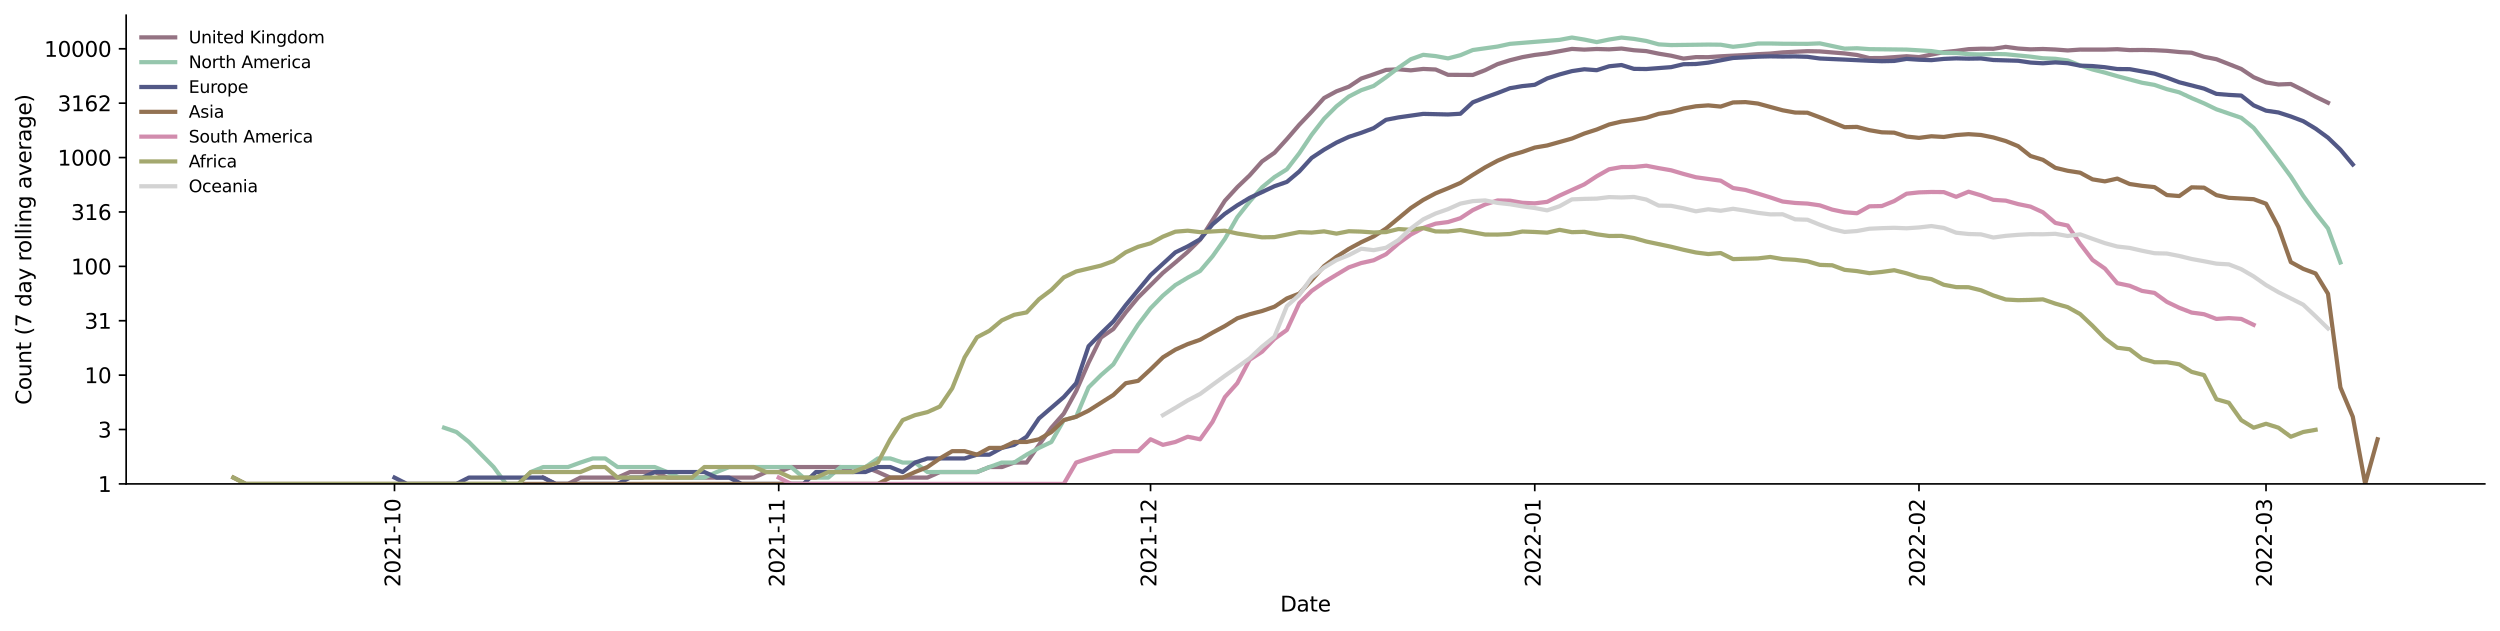 <?xml version="1.0" encoding="utf-8" standalone="no"?>
<!DOCTYPE svg PUBLIC "-//W3C//DTD SVG 1.1//EN"
  "http://www.w3.org/Graphics/SVG/1.1/DTD/svg11.dtd">
<svg xmlns:xlink="http://www.w3.org/1999/xlink" width="1182.891pt" height="298.621pt" viewBox="0 0 1182.891 298.621" xmlns="http://www.w3.org/2000/svg" version="1.1">
 <defs>
  <style type="text/css">*{stroke-linejoin: round; stroke-linecap: butt}</style>
 </defs>
 <g id="figure_1">
  <g id="patch_1">
   <path d="M 0 298.621 
L 1182.891 298.621 
L 1182.891 0 
L 0 0 
z
" style="fill: #ffffff"/>
  </g>
  <g id="axes_1">
   <g id="patch_2">
    <path d="M 59.691 228.96 
L 1175.691 228.96 
L 1175.691 7.2 
L 59.691 7.2 
z
" style="fill: #ffffff"/>
   </g>
   <g id="matplotlib.axis_1">
    <g id="xtick_1">
     <g id="line2d_1">
      <defs>
       <path id="mcf3c1ee397" d="M 0 0 
L 0 3.5 
" style="stroke: #000000; stroke-width: 0.8"/>
      </defs>
      <g>
       <use xlink:href="#mcf3c1ee397" x="186.655" y="228.96" style="stroke: #000000; stroke-width: 0.8"/>
      </g>
     </g>
     <g id="text_1">
      <!-- 2021-10 -->
      <g transform="translate(189.415 277.743)rotate(-90)scale(0.1 -0.1)">
       <defs>
        <path id="DejaVuSans-32" d="M 1228 531 
L 3431 531 
L 3431 0 
L 469 0 
L 469 531 
Q 828 903 1448 1529 
Q 2069 2156 2228 2338 
Q 2531 2678 2651 2914 
Q 2772 3150 2772 3378 
Q 2772 3750 2511 3984 
Q 2250 4219 1831 4219 
Q 1534 4219 1204 4116 
Q 875 4013 500 3803 
L 500 4441 
Q 881 4594 1212 4672 
Q 1544 4750 1819 4750 
Q 2544 4750 2975 4387 
Q 3406 4025 3406 3419 
Q 3406 3131 3298 2873 
Q 3191 2616 2906 2266 
Q 2828 2175 2409 1742 
Q 1991 1309 1228 531 
z
" transform="scale(0.016)"/>
        <path id="DejaVuSans-30" d="M 2034 4250 
Q 1547 4250 1301 3770 
Q 1056 3291 1056 2328 
Q 1056 1369 1301 889 
Q 1547 409 2034 409 
Q 2525 409 2770 889 
Q 3016 1369 3016 2328 
Q 3016 3291 2770 3770 
Q 2525 4250 2034 4250 
z
M 2034 4750 
Q 2819 4750 3233 4129 
Q 3647 3509 3647 2328 
Q 3647 1150 3233 529 
Q 2819 -91 2034 -91 
Q 1250 -91 836 529 
Q 422 1150 422 2328 
Q 422 3509 836 4129 
Q 1250 4750 2034 4750 
z
" transform="scale(0.016)"/>
        <path id="DejaVuSans-31" d="M 794 531 
L 1825 531 
L 1825 4091 
L 703 3866 
L 703 4441 
L 1819 4666 
L 2450 4666 
L 2450 531 
L 3481 531 
L 3481 0 
L 794 0 
L 794 531 
z
" transform="scale(0.016)"/>
        <path id="DejaVuSans-2d" d="M 313 2009 
L 1997 2009 
L 1997 1497 
L 313 1497 
L 313 2009 
z
" transform="scale(0.016)"/>
       </defs>
       <use xlink:href="#DejaVuSans-32"/>
       <use xlink:href="#DejaVuSans-30" x="63.623"/>
       <use xlink:href="#DejaVuSans-32" x="127.246"/>
       <use xlink:href="#DejaVuSans-31" x="190.869"/>
       <use xlink:href="#DejaVuSans-2d" x="254.492"/>
       <use xlink:href="#DejaVuSans-31" x="290.576"/>
       <use xlink:href="#DejaVuSans-30" x="354.199"/>
      </g>
     </g>
    </g>
    <g id="xtick_2">
     <g id="line2d_2">
      <g>
       <use xlink:href="#mcf3c1ee397" x="368.453" y="228.96" style="stroke: #000000; stroke-width: 0.8"/>
      </g>
     </g>
     <g id="text_2">
      <!-- 2021-11 -->
      <g transform="translate(371.212 277.743)rotate(-90)scale(0.1 -0.1)">
       <use xlink:href="#DejaVuSans-32"/>
       <use xlink:href="#DejaVuSans-30" x="63.623"/>
       <use xlink:href="#DejaVuSans-32" x="127.246"/>
       <use xlink:href="#DejaVuSans-31" x="190.869"/>
       <use xlink:href="#DejaVuSans-2d" x="254.492"/>
       <use xlink:href="#DejaVuSans-31" x="290.576"/>
       <use xlink:href="#DejaVuSans-31" x="354.199"/>
      </g>
     </g>
    </g>
    <g id="xtick_3">
     <g id="line2d_3">
      <g>
       <use xlink:href="#mcf3c1ee397" x="544.385" y="228.96" style="stroke: #000000; stroke-width: 0.8"/>
      </g>
     </g>
     <g id="text_3">
      <!-- 2021-12 -->
      <g transform="translate(547.145 277.743)rotate(-90)scale(0.1 -0.1)">
       <use xlink:href="#DejaVuSans-32"/>
       <use xlink:href="#DejaVuSans-30" x="63.623"/>
       <use xlink:href="#DejaVuSans-32" x="127.246"/>
       <use xlink:href="#DejaVuSans-31" x="190.869"/>
       <use xlink:href="#DejaVuSans-2d" x="254.492"/>
       <use xlink:href="#DejaVuSans-31" x="290.576"/>
       <use xlink:href="#DejaVuSans-32" x="354.199"/>
      </g>
     </g>
    </g>
    <g id="xtick_4">
     <g id="line2d_4">
      <g>
       <use xlink:href="#mcf3c1ee397" x="726.182" y="228.96" style="stroke: #000000; stroke-width: 0.8"/>
      </g>
     </g>
     <g id="text_4">
      <!-- 2022-01 -->
      <g transform="translate(728.942 277.743)rotate(-90)scale(0.1 -0.1)">
       <use xlink:href="#DejaVuSans-32"/>
       <use xlink:href="#DejaVuSans-30" x="63.623"/>
       <use xlink:href="#DejaVuSans-32" x="127.246"/>
       <use xlink:href="#DejaVuSans-32" x="190.869"/>
       <use xlink:href="#DejaVuSans-2d" x="254.492"/>
       <use xlink:href="#DejaVuSans-30" x="290.576"/>
       <use xlink:href="#DejaVuSans-31" x="354.199"/>
      </g>
     </g>
    </g>
    <g id="xtick_5">
     <g id="line2d_5">
      <g>
       <use xlink:href="#mcf3c1ee397" x="907.98" y="228.96" style="stroke: #000000; stroke-width: 0.8"/>
      </g>
     </g>
     <g id="text_5">
      <!-- 2022-02 -->
      <g transform="translate(910.739 277.743)rotate(-90)scale(0.1 -0.1)">
       <use xlink:href="#DejaVuSans-32"/>
       <use xlink:href="#DejaVuSans-30" x="63.623"/>
       <use xlink:href="#DejaVuSans-32" x="127.246"/>
       <use xlink:href="#DejaVuSans-32" x="190.869"/>
       <use xlink:href="#DejaVuSans-2d" x="254.492"/>
       <use xlink:href="#DejaVuSans-30" x="290.576"/>
       <use xlink:href="#DejaVuSans-32" x="354.199"/>
      </g>
     </g>
    </g>
    <g id="xtick_6">
     <g id="line2d_6">
      <g>
       <use xlink:href="#mcf3c1ee397" x="1072.184" y="228.96" style="stroke: #000000; stroke-width: 0.8"/>
      </g>
     </g>
     <g id="text_6">
      <!-- 2022-03 -->
      <g transform="translate(1074.943 277.743)rotate(-90)scale(0.1 -0.1)">
       <defs>
        <path id="DejaVuSans-33" d="M 2597 2516 
Q 3050 2419 3304 2112 
Q 3559 1806 3559 1356 
Q 3559 666 3084 287 
Q 2609 -91 1734 -91 
Q 1441 -91 1130 -33 
Q 819 25 488 141 
L 488 750 
Q 750 597 1062 519 
Q 1375 441 1716 441 
Q 2309 441 2620 675 
Q 2931 909 2931 1356 
Q 2931 1769 2642 2001 
Q 2353 2234 1838 2234 
L 1294 2234 
L 1294 2753 
L 1863 2753 
Q 2328 2753 2575 2939 
Q 2822 3125 2822 3475 
Q 2822 3834 2567 4026 
Q 2313 4219 1838 4219 
Q 1578 4219 1281 4162 
Q 984 4106 628 3988 
L 628 4550 
Q 988 4650 1302 4700 
Q 1616 4750 1894 4750 
Q 2613 4750 3031 4423 
Q 3450 4097 3450 3541 
Q 3450 3153 3228 2886 
Q 3006 2619 2597 2516 
z
" transform="scale(0.016)"/>
       </defs>
       <use xlink:href="#DejaVuSans-32"/>
       <use xlink:href="#DejaVuSans-30" x="63.623"/>
       <use xlink:href="#DejaVuSans-32" x="127.246"/>
       <use xlink:href="#DejaVuSans-32" x="190.869"/>
       <use xlink:href="#DejaVuSans-2d" x="254.492"/>
       <use xlink:href="#DejaVuSans-30" x="290.576"/>
       <use xlink:href="#DejaVuSans-33" x="354.199"/>
      </g>
     </g>
    </g>
    <g id="text_7">
     <!-- Date -->
     <g transform="translate(605.74 289.341)scale(0.1 -0.1)">
      <defs>
       <path id="DejaVuSans-44" d="M 1259 4147 
L 1259 519 
L 2022 519 
Q 2988 519 3436 956 
Q 3884 1394 3884 2338 
Q 3884 3275 3436 3711 
Q 2988 4147 2022 4147 
L 1259 4147 
z
M 628 4666 
L 1925 4666 
Q 3281 4666 3915 4102 
Q 4550 3538 4550 2338 
Q 4550 1131 3912 565 
Q 3275 0 1925 0 
L 628 0 
L 628 4666 
z
" transform="scale(0.016)"/>
       <path id="DejaVuSans-61" d="M 2194 1759 
Q 1497 1759 1228 1600 
Q 959 1441 959 1056 
Q 959 750 1161 570 
Q 1363 391 1709 391 
Q 2188 391 2477 730 
Q 2766 1069 2766 1631 
L 2766 1759 
L 2194 1759 
z
M 3341 1997 
L 3341 0 
L 2766 0 
L 2766 531 
Q 2569 213 2275 61 
Q 1981 -91 1556 -91 
Q 1019 -91 701 211 
Q 384 513 384 1019 
Q 384 1609 779 1909 
Q 1175 2209 1959 2209 
L 2766 2209 
L 2766 2266 
Q 2766 2663 2505 2880 
Q 2244 3097 1772 3097 
Q 1472 3097 1187 3025 
Q 903 2953 641 2809 
L 641 3341 
Q 956 3463 1253 3523 
Q 1550 3584 1831 3584 
Q 2591 3584 2966 3190 
Q 3341 2797 3341 1997 
z
" transform="scale(0.016)"/>
       <path id="DejaVuSans-74" d="M 1172 4494 
L 1172 3500 
L 2356 3500 
L 2356 3053 
L 1172 3053 
L 1172 1153 
Q 1172 725 1289 603 
Q 1406 481 1766 481 
L 2356 481 
L 2356 0 
L 1766 0 
Q 1100 0 847 248 
Q 594 497 594 1153 
L 594 3053 
L 172 3053 
L 172 3500 
L 594 3500 
L 594 4494 
L 1172 4494 
z
" transform="scale(0.016)"/>
       <path id="DejaVuSans-65" d="M 3597 1894 
L 3597 1613 
L 953 1613 
Q 991 1019 1311 708 
Q 1631 397 2203 397 
Q 2534 397 2845 478 
Q 3156 559 3463 722 
L 3463 178 
Q 3153 47 2828 -22 
Q 2503 -91 2169 -91 
Q 1331 -91 842 396 
Q 353 884 353 1716 
Q 353 2575 817 3079 
Q 1281 3584 2069 3584 
Q 2775 3584 3186 3129 
Q 3597 2675 3597 1894 
z
M 3022 2063 
Q 3016 2534 2758 2815 
Q 2500 3097 2075 3097 
Q 1594 3097 1305 2825 
Q 1016 2553 972 2059 
L 3022 2063 
z
" transform="scale(0.016)"/>
      </defs>
      <use xlink:href="#DejaVuSans-44"/>
      <use xlink:href="#DejaVuSans-61" x="77.002"/>
      <use xlink:href="#DejaVuSans-74" x="138.281"/>
      <use xlink:href="#DejaVuSans-65" x="177.49"/>
     </g>
    </g>
   </g>
   <g id="matplotlib.axis_2">
    <g id="ytick_1">
     <g id="line2d_7">
      <defs>
       <path id="m7967595263" d="M 0 0 
L -3.5 0 
" style="stroke: #000000; stroke-width: 0.8"/>
      </defs>
      <g>
       <use xlink:href="#m7967595263" x="59.691" y="228.96" style="stroke: #000000; stroke-width: 0.8"/>
      </g>
     </g>
     <g id="text_8">
      <!-- 1 -->
      <g transform="translate(46.328 232.759)scale(0.1 -0.1)">
       <use xlink:href="#DejaVuSans-31"/>
      </g>
     </g>
    </g>
    <g id="ytick_2">
     <g id="line2d_8">
      <g>
       <use xlink:href="#m7967595263" x="59.691" y="203.226" style="stroke: #000000; stroke-width: 0.8"/>
      </g>
     </g>
     <g id="text_9">
      <!-- 3 -->
      <g transform="translate(46.328 207.025)scale(0.1 -0.1)">
       <use xlink:href="#DejaVuSans-33"/>
      </g>
     </g>
    </g>
    <g id="ytick_3">
     <g id="line2d_9">
      <g>
       <use xlink:href="#m7967595263" x="59.691" y="177.492" style="stroke: #000000; stroke-width: 0.8"/>
      </g>
     </g>
     <g id="text_10">
      <!-- 10 -->
      <g transform="translate(39.966 181.292)scale(0.1 -0.1)">
       <use xlink:href="#DejaVuSans-31"/>
       <use xlink:href="#DejaVuSans-30" x="63.623"/>
      </g>
     </g>
    </g>
    <g id="ytick_4">
     <g id="line2d_10">
      <g>
       <use xlink:href="#m7967595263" x="59.691" y="151.759" style="stroke: #000000; stroke-width: 0.8"/>
      </g>
     </g>
     <g id="text_11">
      <!-- 31 -->
      <g transform="translate(39.966 155.558)scale(0.1 -0.1)">
       <use xlink:href="#DejaVuSans-33"/>
       <use xlink:href="#DejaVuSans-31" x="63.623"/>
      </g>
     </g>
    </g>
    <g id="ytick_5">
     <g id="line2d_11">
      <g>
       <use xlink:href="#m7967595263" x="59.691" y="126.025" style="stroke: #000000; stroke-width: 0.8"/>
      </g>
     </g>
     <g id="text_12">
      <!-- 100 -->
      <g transform="translate(33.603 129.824)scale(0.1 -0.1)">
       <use xlink:href="#DejaVuSans-31"/>
       <use xlink:href="#DejaVuSans-30" x="63.623"/>
       <use xlink:href="#DejaVuSans-30" x="127.246"/>
      </g>
     </g>
    </g>
    <g id="ytick_6">
     <g id="line2d_12">
      <g>
       <use xlink:href="#m7967595263" x="59.691" y="100.291" style="stroke: #000000; stroke-width: 0.8"/>
      </g>
     </g>
     <g id="text_13">
      <!-- 316 -->
      <g transform="translate(33.603 104.09)scale(0.1 -0.1)">
       <defs>
        <path id="DejaVuSans-36" d="M 2113 2584 
Q 1688 2584 1439 2293 
Q 1191 2003 1191 1497 
Q 1191 994 1439 701 
Q 1688 409 2113 409 
Q 2538 409 2786 701 
Q 3034 994 3034 1497 
Q 3034 2003 2786 2293 
Q 2538 2584 2113 2584 
z
M 3366 4563 
L 3366 3988 
Q 3128 4100 2886 4159 
Q 2644 4219 2406 4219 
Q 1781 4219 1451 3797 
Q 1122 3375 1075 2522 
Q 1259 2794 1537 2939 
Q 1816 3084 2150 3084 
Q 2853 3084 3261 2657 
Q 3669 2231 3669 1497 
Q 3669 778 3244 343 
Q 2819 -91 2113 -91 
Q 1303 -91 875 529 
Q 447 1150 447 2328 
Q 447 3434 972 4092 
Q 1497 4750 2381 4750 
Q 2619 4750 2861 4703 
Q 3103 4656 3366 4563 
z
" transform="scale(0.016)"/>
       </defs>
       <use xlink:href="#DejaVuSans-33"/>
       <use xlink:href="#DejaVuSans-31" x="63.623"/>
       <use xlink:href="#DejaVuSans-36" x="127.246"/>
      </g>
     </g>
    </g>
    <g id="ytick_7">
     <g id="line2d_13">
      <g>
       <use xlink:href="#m7967595263" x="59.691" y="74.557" style="stroke: #000000; stroke-width: 0.8"/>
      </g>
     </g>
     <g id="text_14">
      <!-- 1000 -->
      <g transform="translate(27.241 78.356)scale(0.1 -0.1)">
       <use xlink:href="#DejaVuSans-31"/>
       <use xlink:href="#DejaVuSans-30" x="63.623"/>
       <use xlink:href="#DejaVuSans-30" x="127.246"/>
       <use xlink:href="#DejaVuSans-30" x="190.869"/>
      </g>
     </g>
    </g>
    <g id="ytick_8">
     <g id="line2d_14">
      <g>
       <use xlink:href="#m7967595263" x="59.691" y="48.823" style="stroke: #000000; stroke-width: 0.8"/>
      </g>
     </g>
     <g id="text_15">
      <!-- 3162 -->
      <g transform="translate(27.241 52.622)scale(0.1 -0.1)">
       <use xlink:href="#DejaVuSans-33"/>
       <use xlink:href="#DejaVuSans-31" x="63.623"/>
       <use xlink:href="#DejaVuSans-36" x="127.246"/>
       <use xlink:href="#DejaVuSans-32" x="190.869"/>
      </g>
     </g>
    </g>
    <g id="ytick_9">
     <g id="line2d_15">
      <g>
       <use xlink:href="#m7967595263" x="59.691" y="23.089" style="stroke: #000000; stroke-width: 0.8"/>
      </g>
     </g>
     <g id="text_16">
      <!-- 10000 -->
      <g transform="translate(20.878 26.889)scale(0.1 -0.1)">
       <use xlink:href="#DejaVuSans-31"/>
       <use xlink:href="#DejaVuSans-30" x="63.623"/>
       <use xlink:href="#DejaVuSans-30" x="127.246"/>
       <use xlink:href="#DejaVuSans-30" x="190.869"/>
       <use xlink:href="#DejaVuSans-30" x="254.492"/>
      </g>
     </g>
    </g>
    <g id="text_17">
     <!-- Count (7 day rolling average) -->
     <g transform="translate(14.798 191.548)rotate(-90)scale(0.1 -0.1)">
      <defs>
       <path id="DejaVuSans-43" d="M 4122 4306 
L 4122 3641 
Q 3803 3938 3442 4084 
Q 3081 4231 2675 4231 
Q 1875 4231 1450 3742 
Q 1025 3253 1025 2328 
Q 1025 1406 1450 917 
Q 1875 428 2675 428 
Q 3081 428 3442 575 
Q 3803 722 4122 1019 
L 4122 359 
Q 3791 134 3420 21 
Q 3050 -91 2638 -91 
Q 1578 -91 968 557 
Q 359 1206 359 2328 
Q 359 3453 968 4101 
Q 1578 4750 2638 4750 
Q 3056 4750 3426 4639 
Q 3797 4528 4122 4306 
z
" transform="scale(0.016)"/>
       <path id="DejaVuSans-6f" d="M 1959 3097 
Q 1497 3097 1228 2736 
Q 959 2375 959 1747 
Q 959 1119 1226 758 
Q 1494 397 1959 397 
Q 2419 397 2687 759 
Q 2956 1122 2956 1747 
Q 2956 2369 2687 2733 
Q 2419 3097 1959 3097 
z
M 1959 3584 
Q 2709 3584 3137 3096 
Q 3566 2609 3566 1747 
Q 3566 888 3137 398 
Q 2709 -91 1959 -91 
Q 1206 -91 779 398 
Q 353 888 353 1747 
Q 353 2609 779 3096 
Q 1206 3584 1959 3584 
z
" transform="scale(0.016)"/>
       <path id="DejaVuSans-75" d="M 544 1381 
L 544 3500 
L 1119 3500 
L 1119 1403 
Q 1119 906 1312 657 
Q 1506 409 1894 409 
Q 2359 409 2629 706 
Q 2900 1003 2900 1516 
L 2900 3500 
L 3475 3500 
L 3475 0 
L 2900 0 
L 2900 538 
Q 2691 219 2414 64 
Q 2138 -91 1772 -91 
Q 1169 -91 856 284 
Q 544 659 544 1381 
z
M 1991 3584 
L 1991 3584 
z
" transform="scale(0.016)"/>
       <path id="DejaVuSans-6e" d="M 3513 2113 
L 3513 0 
L 2938 0 
L 2938 2094 
Q 2938 2591 2744 2837 
Q 2550 3084 2163 3084 
Q 1697 3084 1428 2787 
Q 1159 2491 1159 1978 
L 1159 0 
L 581 0 
L 581 3500 
L 1159 3500 
L 1159 2956 
Q 1366 3272 1645 3428 
Q 1925 3584 2291 3584 
Q 2894 3584 3203 3211 
Q 3513 2838 3513 2113 
z
" transform="scale(0.016)"/>
       <path id="DejaVuSans-20" transform="scale(0.016)"/>
       <path id="DejaVuSans-28" d="M 1984 4856 
Q 1566 4138 1362 3434 
Q 1159 2731 1159 2009 
Q 1159 1288 1364 580 
Q 1569 -128 1984 -844 
L 1484 -844 
Q 1016 -109 783 600 
Q 550 1309 550 2009 
Q 550 2706 781 3412 
Q 1013 4119 1484 4856 
L 1984 4856 
z
" transform="scale(0.016)"/>
       <path id="DejaVuSans-37" d="M 525 4666 
L 3525 4666 
L 3525 4397 
L 1831 0 
L 1172 0 
L 2766 4134 
L 525 4134 
L 525 4666 
z
" transform="scale(0.016)"/>
       <path id="DejaVuSans-64" d="M 2906 2969 
L 2906 4863 
L 3481 4863 
L 3481 0 
L 2906 0 
L 2906 525 
Q 2725 213 2448 61 
Q 2172 -91 1784 -91 
Q 1150 -91 751 415 
Q 353 922 353 1747 
Q 353 2572 751 3078 
Q 1150 3584 1784 3584 
Q 2172 3584 2448 3432 
Q 2725 3281 2906 2969 
z
M 947 1747 
Q 947 1113 1208 752 
Q 1469 391 1925 391 
Q 2381 391 2643 752 
Q 2906 1113 2906 1747 
Q 2906 2381 2643 2742 
Q 2381 3103 1925 3103 
Q 1469 3103 1208 2742 
Q 947 2381 947 1747 
z
" transform="scale(0.016)"/>
       <path id="DejaVuSans-79" d="M 2059 -325 
Q 1816 -950 1584 -1140 
Q 1353 -1331 966 -1331 
L 506 -1331 
L 506 -850 
L 844 -850 
Q 1081 -850 1212 -737 
Q 1344 -625 1503 -206 
L 1606 56 
L 191 3500 
L 800 3500 
L 1894 763 
L 2988 3500 
L 3597 3500 
L 2059 -325 
z
" transform="scale(0.016)"/>
       <path id="DejaVuSans-72" d="M 2631 2963 
Q 2534 3019 2420 3045 
Q 2306 3072 2169 3072 
Q 1681 3072 1420 2755 
Q 1159 2438 1159 1844 
L 1159 0 
L 581 0 
L 581 3500 
L 1159 3500 
L 1159 2956 
Q 1341 3275 1631 3429 
Q 1922 3584 2338 3584 
Q 2397 3584 2469 3576 
Q 2541 3569 2628 3553 
L 2631 2963 
z
" transform="scale(0.016)"/>
       <path id="DejaVuSans-6c" d="M 603 4863 
L 1178 4863 
L 1178 0 
L 603 0 
L 603 4863 
z
" transform="scale(0.016)"/>
       <path id="DejaVuSans-69" d="M 603 3500 
L 1178 3500 
L 1178 0 
L 603 0 
L 603 3500 
z
M 603 4863 
L 1178 4863 
L 1178 4134 
L 603 4134 
L 603 4863 
z
" transform="scale(0.016)"/>
       <path id="DejaVuSans-67" d="M 2906 1791 
Q 2906 2416 2648 2759 
Q 2391 3103 1925 3103 
Q 1463 3103 1205 2759 
Q 947 2416 947 1791 
Q 947 1169 1205 825 
Q 1463 481 1925 481 
Q 2391 481 2648 825 
Q 2906 1169 2906 1791 
z
M 3481 434 
Q 3481 -459 3084 -895 
Q 2688 -1331 1869 -1331 
Q 1566 -1331 1297 -1286 
Q 1028 -1241 775 -1147 
L 775 -588 
Q 1028 -725 1275 -790 
Q 1522 -856 1778 -856 
Q 2344 -856 2625 -561 
Q 2906 -266 2906 331 
L 2906 616 
Q 2728 306 2450 153 
Q 2172 0 1784 0 
Q 1141 0 747 490 
Q 353 981 353 1791 
Q 353 2603 747 3093 
Q 1141 3584 1784 3584 
Q 2172 3584 2450 3431 
Q 2728 3278 2906 2969 
L 2906 3500 
L 3481 3500 
L 3481 434 
z
" transform="scale(0.016)"/>
       <path id="DejaVuSans-76" d="M 191 3500 
L 800 3500 
L 1894 563 
L 2988 3500 
L 3597 3500 
L 2284 0 
L 1503 0 
L 191 3500 
z
" transform="scale(0.016)"/>
       <path id="DejaVuSans-29" d="M 513 4856 
L 1013 4856 
Q 1481 4119 1714 3412 
Q 1947 2706 1947 2009 
Q 1947 1309 1714 600 
Q 1481 -109 1013 -844 
L 513 -844 
Q 928 -128 1133 580 
Q 1338 1288 1338 2009 
Q 1338 2731 1133 3434 
Q 928 4138 513 4856 
z
" transform="scale(0.016)"/>
      </defs>
      <use xlink:href="#DejaVuSans-43"/>
      <use xlink:href="#DejaVuSans-6f" x="69.824"/>
      <use xlink:href="#DejaVuSans-75" x="131.006"/>
      <use xlink:href="#DejaVuSans-6e" x="194.385"/>
      <use xlink:href="#DejaVuSans-74" x="257.764"/>
      <use xlink:href="#DejaVuSans-20" x="296.973"/>
      <use xlink:href="#DejaVuSans-28" x="328.76"/>
      <use xlink:href="#DejaVuSans-37" x="367.773"/>
      <use xlink:href="#DejaVuSans-20" x="431.396"/>
      <use xlink:href="#DejaVuSans-64" x="463.184"/>
      <use xlink:href="#DejaVuSans-61" x="526.66"/>
      <use xlink:href="#DejaVuSans-79" x="587.939"/>
      <use xlink:href="#DejaVuSans-20" x="647.119"/>
      <use xlink:href="#DejaVuSans-72" x="678.906"/>
      <use xlink:href="#DejaVuSans-6f" x="717.77"/>
      <use xlink:href="#DejaVuSans-6c" x="778.951"/>
      <use xlink:href="#DejaVuSans-6c" x="806.734"/>
      <use xlink:href="#DejaVuSans-69" x="834.518"/>
      <use xlink:href="#DejaVuSans-6e" x="862.301"/>
      <use xlink:href="#DejaVuSans-67" x="925.68"/>
      <use xlink:href="#DejaVuSans-20" x="989.156"/>
      <use xlink:href="#DejaVuSans-61" x="1020.943"/>
      <use xlink:href="#DejaVuSans-76" x="1082.223"/>
      <use xlink:href="#DejaVuSans-65" x="1141.402"/>
      <use xlink:href="#DejaVuSans-72" x="1202.926"/>
      <use xlink:href="#DejaVuSans-61" x="1244.039"/>
      <use xlink:href="#DejaVuSans-67" x="1305.318"/>
      <use xlink:href="#DejaVuSans-65" x="1368.795"/>
      <use xlink:href="#DejaVuSans-29" x="1430.318"/>
     </g>
    </g>
   </g>
   <g id="line2d_16">
    <path d="M 257.029 225.975 
L 262.893 228.96 
L 268.757 228.96 
L 274.622 225.975 
L 292.215 225.975 
L 298.079 223.343 
L 309.808 223.343 
L 315.673 225.975 
L 356.724 225.975 
L 362.588 223.343 
L 368.453 223.343 
L 374.317 220.988 
L 397.775 220.988 
L 403.639 223.343 
L 409.504 220.988 
L 415.368 223.343 
L 421.232 225.975 
L 438.826 225.975 
L 444.69 223.343 
L 462.283 223.343 
L 468.148 220.988 
L 474.012 220.988 
L 479.877 218.857 
L 485.741 218.857 
L 491.605 210.482 
L 497.47 202.37 
L 503.334 195.698 
L 509.199 185.013 
L 515.063 171.628 
L 520.928 159.724 
L 526.792 155.649 
L 532.656 147.821 
L 538.521 140.765 
L 550.25 129.101 
L 556.114 124.216 
L 561.979 119.175 
L 567.843 113.389 
L 579.572 94.974 
L 585.436 88.562 
L 591.301 82.949 
L 597.165 76.358 
L 603.03 72.276 
L 608.894 65.822 
L 614.758 59.011 
L 620.623 52.858 
L 626.487 46.381 
L 632.352 43.215 
L 638.216 41.033 
L 644.081 37.153 
L 649.945 35.183 
L 655.809 33.077 
L 661.674 32.786 
L 667.538 33.283 
L 673.403 32.618 
L 679.267 32.883 
L 685.132 35.404 
L 696.86 35.465 
L 702.725 33.198 
L 708.589 30.335 
L 714.454 28.496 
L 720.318 27.036 
L 726.182 25.999 
L 732.047 25.292 
L 743.776 23.142 
L 749.64 23.476 
L 755.505 23.18 
L 761.369 23.35 
L 767.233 22.976 
L 773.098 23.768 
L 778.962 24.185 
L 784.827 25.396 
L 790.691 26.353 
L 796.556 27.717 
L 802.42 27.022 
L 808.284 27.048 
L 814.149 26.631 
L 825.878 26.043 
L 831.742 25.631 
L 837.607 25.344 
L 843.471 24.783 
L 855.2 24.206 
L 861.064 24.324 
L 872.793 25.282 
L 878.658 26.014 
L 884.522 27.485 
L 890.386 27.47 
L 902.115 26.611 
L 907.98 27.027 
L 919.708 24.66 
L 925.573 24.072 
L 931.437 23.259 
L 937.302 23.051 
L 943.166 23.087 
L 949.031 22.163 
L 954.895 22.959 
L 960.759 23.349 
L 966.624 23.175 
L 972.488 23.426 
L 978.353 23.866 
L 984.217 23.462 
L 995.946 23.472 
L 1001.81 23.277 
L 1007.675 23.704 
L 1013.539 23.63 
L 1019.404 23.751 
L 1025.268 24.049 
L 1031.133 24.619 
L 1036.997 24.962 
L 1042.861 26.871 
L 1048.726 28.017 
L 1060.455 32.625 
L 1066.319 36.54 
L 1072.184 38.98 
L 1078.048 39.97 
L 1083.912 39.739 
L 1089.777 42.659 
L 1095.641 45.779 
L 1101.506 48.61 
L 1101.506 48.61 
" clip-path="url(#p2f1e27e059)" style="fill: none; stroke: #947383; stroke-width: 2; stroke-linecap: square"/>
   </g>
   <g id="line2d_17">
    <path d="M 210.113 202.37 
L 215.978 204.404 
L 221.842 209.127 
L 233.571 220.988 
L 239.435 228.96 
L 245.3 228.96 
L 251.164 223.343 
L 257.029 220.988 
L 268.757 220.988 
L 274.622 218.857 
L 280.486 216.912 
L 286.351 216.912 
L 292.215 220.988 
L 309.808 220.988 
L 315.673 223.343 
L 321.537 225.975 
L 333.266 225.975 
L 339.13 223.343 
L 344.995 220.988 
L 374.317 220.988 
L 380.181 225.975 
L 391.91 225.975 
L 397.775 220.988 
L 409.504 220.988 
L 415.368 216.912 
L 421.232 216.912 
L 427.097 218.857 
L 432.961 218.857 
L 438.826 223.343 
L 462.283 223.343 
L 468.148 220.988 
L 474.012 218.857 
L 479.877 218.857 
L 485.741 215.123 
L 491.605 211.925 
L 497.47 209.127 
L 503.334 198.786 
L 509.199 197.189 
L 515.063 183.293 
L 520.928 177.492 
L 526.792 172.377 
L 532.656 162.647 
L 538.521 153.584 
L 544.385 145.876 
L 550.25 139.857 
L 556.114 134.881 
L 561.979 131.375 
L 567.843 128.203 
L 573.707 121.294 
L 579.572 113.011 
L 585.436 102.761 
L 591.301 95.352 
L 597.165 88.604 
L 603.03 83.782 
L 608.894 80.119 
L 614.758 72.517 
L 620.623 63.768 
L 626.487 56.19 
L 632.352 50.312 
L 638.216 45.679 
L 644.081 42.674 
L 649.945 40.675 
L 655.809 36.547 
L 661.674 32.076 
L 667.538 28.025 
L 673.403 25.941 
L 679.267 26.542 
L 685.132 27.63 
L 690.996 26.116 
L 696.86 23.671 
L 708.589 22.026 
L 714.454 20.748 
L 737.911 18.863 
L 743.776 17.76 
L 749.64 18.725 
L 755.505 19.921 
L 761.369 18.705 
L 767.233 17.781 
L 773.098 18.403 
L 778.962 19.385 
L 784.827 20.991 
L 790.691 21.329 
L 802.42 21.177 
L 808.284 21.091 
L 814.149 21.157 
L 820.013 22.139 
L 825.878 21.496 
L 831.742 20.595 
L 837.607 20.573 
L 843.471 20.699 
L 855.2 20.756 
L 861.064 20.523 
L 872.793 23.023 
L 878.658 22.829 
L 884.522 23.254 
L 902.115 23.463 
L 913.844 24.167 
L 919.708 25.023 
L 925.573 25.09 
L 931.437 25.613 
L 937.302 25.778 
L 943.166 25.542 
L 949.031 25.655 
L 960.759 26.8 
L 966.624 27.568 
L 972.488 27.816 
L 978.353 28.603 
L 984.217 30.971 
L 990.082 32.868 
L 995.946 34.349 
L 1001.81 36.045 
L 1013.539 39.152 
L 1019.404 40.173 
L 1025.268 42.185 
L 1031.133 43.684 
L 1036.997 46.417 
L 1042.861 48.897 
L 1048.726 51.723 
L 1060.455 55.741 
L 1066.319 60.483 
L 1072.184 67.804 
L 1078.048 75.55 
L 1083.912 83.518 
L 1089.777 92.648 
L 1095.641 100.684 
L 1101.506 108.113 
L 1107.37 124.187 
L 1107.37 124.187 
" clip-path="url(#p2f1e27e059)" style="fill: none; stroke: #96c6ad; stroke-width: 2; stroke-linecap: square"/>
   </g>
   <g id="line2d_18">
    <path d="M 186.655 225.975 
L 192.52 228.96 
L 215.978 228.96 
L 221.842 225.975 
L 257.029 225.975 
L 262.893 228.96 
L 292.215 228.96 
L 298.079 225.975 
L 303.944 225.975 
L 309.808 223.343 
L 333.266 223.343 
L 339.13 225.975 
L 344.995 225.975 
L 350.859 228.96 
L 380.181 228.96 
L 386.046 223.343 
L 409.504 223.343 
L 415.368 220.988 
L 421.232 220.988 
L 427.097 223.343 
L 432.961 218.857 
L 438.826 216.912 
L 456.419 216.912 
L 462.283 215.123 
L 468.148 215.123 
L 474.012 211.925 
L 479.877 210.482 
L 485.741 206.641 
L 491.605 197.973 
L 503.334 187.871 
L 509.199 181.314 
L 515.063 163.828 
L 520.928 157.791 
L 526.792 152.1 
L 532.656 144.375 
L 544.385 130.19 
L 556.114 119.412 
L 561.979 116.582 
L 567.843 113.208 
L 573.707 106.152 
L 579.572 101.141 
L 585.436 97.146 
L 591.301 93.616 
L 603.03 88.107 
L 608.894 86.066 
L 614.758 81.133 
L 620.623 74.701 
L 626.487 70.817 
L 632.352 67.469 
L 638.216 64.755 
L 644.081 62.84 
L 649.945 60.638 
L 655.809 56.682 
L 661.674 55.546 
L 673.403 53.883 
L 685.132 54.161 
L 690.996 53.82 
L 696.86 48.414 
L 702.725 46.126 
L 708.589 44.015 
L 714.454 41.733 
L 720.318 40.732 
L 726.182 40.116 
L 732.047 37.114 
L 737.911 35.221 
L 743.776 33.646 
L 749.64 32.773 
L 755.505 33.212 
L 761.369 31.358 
L 767.233 30.766 
L 773.098 32.579 
L 778.962 32.66 
L 790.691 31.77 
L 796.556 30.383 
L 802.42 30.282 
L 808.284 29.638 
L 820.013 27.432 
L 831.742 26.817 
L 837.607 26.666 
L 843.471 26.751 
L 849.335 26.696 
L 855.2 26.879 
L 861.064 27.682 
L 872.793 28.196 
L 884.522 28.758 
L 890.386 28.958 
L 896.251 28.836 
L 902.115 27.864 
L 907.98 28.261 
L 913.844 28.458 
L 919.708 27.874 
L 925.573 27.618 
L 931.437 27.762 
L 937.302 27.671 
L 943.166 28.392 
L 954.895 28.752 
L 960.759 29.601 
L 966.624 29.944 
L 972.488 29.521 
L 978.353 29.908 
L 984.217 31.054 
L 990.082 31.253 
L 995.946 31.803 
L 1001.81 32.666 
L 1007.675 32.724 
L 1019.404 34.837 
L 1025.268 36.727 
L 1031.133 38.93 
L 1042.861 41.927 
L 1048.726 44.421 
L 1054.59 44.899 
L 1060.455 45.218 
L 1066.319 49.846 
L 1072.184 52.355 
L 1078.048 53.213 
L 1083.912 55.115 
L 1089.777 57.324 
L 1095.641 60.863 
L 1101.506 65.141 
L 1107.37 70.79 
L 1113.235 77.817 
L 1113.235 77.817 
" clip-path="url(#p2f1e27e059)" style="fill: none; stroke: #525886; stroke-width: 2; stroke-linecap: square"/>
   </g>
   <g id="line2d_19">
    <path d="M 110.418 225.975 
L 116.282 228.96 
L 415.368 228.96 
L 421.232 225.975 
L 427.097 225.975 
L 432.961 223.343 
L 438.826 220.988 
L 444.69 216.912 
L 450.555 213.467 
L 456.419 213.467 
L 462.283 215.123 
L 468.148 211.925 
L 474.012 211.925 
L 479.877 209.127 
L 485.741 209.127 
L 491.605 207.849 
L 497.47 204.404 
L 503.334 198.786 
L 509.199 197.189 
L 515.063 194.301 
L 526.792 186.877 
L 532.656 181.314 
L 538.521 180.205 
L 544.385 174.789 
L 550.25 169.077 
L 556.114 165.445 
L 561.979 162.812 
L 567.843 160.757 
L 573.707 157.398 
L 579.572 154.251 
L 585.436 150.613 
L 591.301 148.684 
L 597.165 147.154 
L 603.03 145.113 
L 608.894 141.201 
L 614.758 138.928 
L 620.623 132.54 
L 626.487 125.929 
L 632.352 121.502 
L 638.216 117.764 
L 644.081 114.6 
L 649.945 111.864 
L 655.809 108.141 
L 667.538 98.437 
L 673.403 94.595 
L 679.267 91.474 
L 685.132 89.082 
L 690.996 86.546 
L 696.86 82.763 
L 702.725 79.177 
L 708.589 76.042 
L 714.454 73.57 
L 720.318 71.879 
L 726.182 69.824 
L 732.047 68.833 
L 743.776 65.55 
L 749.64 63.173 
L 755.505 61.281 
L 761.369 58.903 
L 767.233 57.507 
L 773.098 56.737 
L 778.962 55.717 
L 784.827 53.85 
L 790.691 53.005 
L 796.556 51.339 
L 802.42 50.288 
L 808.284 49.863 
L 814.149 50.422 
L 820.013 48.471 
L 825.878 48.309 
L 831.742 48.995 
L 843.471 52.184 
L 849.335 53.244 
L 855.2 53.336 
L 861.064 55.516 
L 872.793 60.172 
L 878.658 60.045 
L 884.522 61.604 
L 890.386 62.601 
L 896.251 62.775 
L 902.115 64.611 
L 907.98 65.23 
L 913.844 64.475 
L 919.708 64.807 
L 925.573 63.9 
L 931.437 63.482 
L 937.302 63.867 
L 943.166 65.033 
L 949.031 66.733 
L 954.895 69.162 
L 960.759 73.81 
L 966.624 75.626 
L 972.488 79.41 
L 978.353 80.809 
L 984.217 81.714 
L 990.082 84.864 
L 995.946 85.811 
L 1001.81 84.503 
L 1007.675 87.06 
L 1013.539 87.932 
L 1019.404 88.532 
L 1025.268 92.292 
L 1031.133 92.763 
L 1036.997 88.64 
L 1042.861 88.796 
L 1048.726 92.335 
L 1054.59 93.601 
L 1066.319 94.246 
L 1072.184 96.387 
L 1078.048 107.407 
L 1083.912 124.011 
L 1089.777 127.205 
L 1095.641 129.396 
L 1101.506 138.985 
L 1107.37 183.293 
L 1113.235 197.189 
L 1119.099 228.96 
L 1124.963 207.849 
L 1124.963 207.849 
" clip-path="url(#p2f1e27e059)" style="fill: none; stroke: #937252; stroke-width: 2; stroke-linecap: square"/>
   </g>
   <g id="line2d_20">
    <path d="M 368.453 225.975 
L 374.317 228.96 
L 380.181 228.96 
L 386.046 228.96 
L 391.91 228.96 
L 397.775 228.96 
L 403.639 228.96 
L 409.504 228.96 
L 415.368 228.96 
L 421.232 228.96 
L 427.097 228.96 
L 432.961 228.96 
L 438.826 228.96 
L 444.69 228.96 
L 450.555 228.96 
L 456.419 228.96 
L 462.283 228.96 
L 468.148 228.96 
L 474.012 228.96 
L 479.877 228.96 
L 485.741 228.96 
L 491.605 228.96 
L 497.47 228.96 
L 503.334 228.96 
L 509.199 218.857 
L 515.063 216.912 
L 520.928 215.123 
L 526.792 213.467 
L 532.656 213.467 
L 538.521 213.467 
L 544.385 207.849 
L 550.25 210.482 
L 556.114 209.127 
L 561.979 206.641 
L 567.843 207.849 
L 573.707 199.63 
L 579.572 187.871 
L 585.436 181.314 
L 591.301 170.201 
L 597.165 166.396 
L 603.03 160.308 
L 608.894 156.135 
L 614.758 143.451 
L 620.623 137.657 
L 626.487 133.546 
L 632.352 129.998 
L 638.216 126.509 
L 644.081 124.453 
L 649.945 123.152 
L 655.809 120.283 
L 661.674 115.222 
L 667.538 110.983 
L 673.403 107.87 
L 679.267 105.826 
L 685.132 105.064 
L 690.996 103.24 
L 696.86 99.416 
L 702.725 96.72 
L 708.589 94.847 
L 714.454 94.958 
L 720.318 95.951 
L 726.182 96.218 
L 732.047 95.506 
L 737.911 92.541 
L 743.776 89.885 
L 749.64 87.223 
L 755.505 83.399 
L 761.369 80.094 
L 767.233 79.047 
L 773.098 79.008 
L 778.962 78.412 
L 784.827 79.553 
L 790.691 80.57 
L 796.556 82.294 
L 802.42 83.869 
L 808.284 84.688 
L 814.149 85.491 
L 820.013 88.972 
L 825.878 89.879 
L 831.742 91.597 
L 837.607 93.399 
L 843.471 95.36 
L 849.335 96.026 
L 855.2 96.328 
L 861.064 97.164 
L 866.929 99.184 
L 872.793 100.418 
L 878.658 100.901 
L 884.522 97.616 
L 890.386 97.491 
L 896.251 95.142 
L 902.115 91.659 
L 907.98 91.023 
L 913.844 90.837 
L 919.708 90.896 
L 925.573 93.119 
L 931.437 90.698 
L 937.302 92.42 
L 943.166 94.549 
L 949.031 94.935 
L 954.895 96.566 
L 960.759 97.769 
L 966.624 100.439 
L 972.488 105.467 
L 978.353 106.724 
L 984.217 115.36 
L 990.082 122.984 
L 995.946 127.071 
L 1001.81 133.997 
L 1007.675 135.216 
L 1013.539 137.657 
L 1019.404 138.589 
L 1025.268 142.833 
L 1031.133 145.644 
L 1036.997 147.906 
L 1042.861 148.684 
L 1048.726 150.903 
L 1054.59 150.517 
L 1060.455 150.903 
L 1066.319 153.694 
" clip-path="url(#p2f1e27e059)" style="fill: none; stroke: #d18cad; stroke-width: 2; stroke-linecap: square"/>
   </g>
   <g id="line2d_21">
    <path d="M 110.418 225.975 
L 116.282 228.96 
L 245.3 228.96 
L 251.164 223.343 
L 274.622 223.343 
L 280.486 220.988 
L 286.351 220.988 
L 292.215 225.975 
L 327.402 225.975 
L 333.266 220.988 
L 356.724 220.988 
L 362.588 223.343 
L 368.453 223.343 
L 374.317 225.975 
L 386.046 225.975 
L 391.91 223.343 
L 403.639 223.343 
L 409.504 220.988 
L 415.368 218.857 
L 421.232 207.849 
L 427.097 198.786 
L 432.961 196.431 
L 438.826 194.989 
L 444.69 192.356 
L 450.555 183.711 
L 456.419 169.077 
L 462.283 159.58 
L 468.148 156.506 
L 474.012 151.593 
L 479.877 148.95 
L 485.741 147.821 
L 491.605 141.582 
L 497.47 137.178 
L 503.334 131.253 
L 509.199 128.451 
L 520.928 125.676 
L 526.792 123.52 
L 532.656 119.364 
L 538.521 116.771 
L 544.385 115.124 
L 550.25 111.965 
L 556.114 109.624 
L 561.979 109.154 
L 567.843 109.84 
L 579.572 109.169 
L 585.436 110.5 
L 597.165 112.291 
L 603.03 112.188 
L 614.758 109.824 
L 620.623 110.058 
L 626.487 109.471 
L 632.352 110.547 
L 638.216 109.41 
L 644.081 109.593 
L 649.945 109.995 
L 655.809 109.809 
L 661.674 108.372 
L 667.538 108.737 
L 673.403 107.899 
L 679.267 109.502 
L 685.132 109.548 
L 690.996 108.841 
L 702.725 110.967 
L 708.589 110.999 
L 714.454 110.724 
L 720.318 109.548 
L 726.182 109.762 
L 732.047 110.089 
L 737.911 108.752 
L 743.776 109.855 
L 749.64 109.685 
L 755.505 110.853 
L 761.369 111.661 
L 767.233 111.611 
L 773.098 112.639 
L 778.962 114.277 
L 790.691 116.75 
L 796.556 118.187 
L 802.42 119.459 
L 808.284 120.21 
L 814.149 119.723 
L 820.013 122.597 
L 831.742 122.271 
L 837.607 121.58 
L 843.471 122.597 
L 849.335 122.929 
L 855.2 123.635 
L 861.064 125.333 
L 866.929 125.52 
L 872.793 127.681 
L 878.658 128.274 
L 884.522 129.248 
L 890.386 128.665 
L 896.251 127.854 
L 902.115 129.322 
L 907.98 131.173 
L 913.844 132.075 
L 919.708 134.739 
L 925.573 135.851 
L 931.437 135.901 
L 937.302 137.337 
L 943.166 139.798 
L 949.031 141.71 
L 954.895 142.035 
L 960.759 141.905 
L 966.624 141.646 
L 972.488 143.661 
L 978.353 145.339 
L 984.217 148.596 
L 990.082 154.139 
L 995.946 160.161 
L 1001.81 164.532 
L 1007.675 165.259 
L 1013.539 169.745 
L 1019.404 171.384 
L 1025.268 171.384 
L 1031.133 172.377 
L 1036.997 175.95 
L 1042.861 177.492 
L 1048.726 188.91 
L 1054.59 190.567 
L 1060.455 198.786 
L 1066.319 202.37 
L 1072.184 200.507 
L 1078.048 202.37 
L 1083.912 206.641 
L 1089.777 204.404 
L 1095.641 203.364 
L 1095.641 203.364 
" clip-path="url(#p2f1e27e059)" style="fill: none; stroke: #a4a86f; stroke-width: 2; stroke-linecap: square"/>
   </g>
   <g id="line2d_22">
    <path d="M 550.25 196.431 
L 556.114 192.986 
L 561.979 189.449 
L 567.843 186.396 
L 573.707 182.084 
L 579.572 177.814 
L 585.436 173.685 
L 591.301 169.52 
L 597.165 164.002 
L 603.03 159.296 
L 608.894 144.815 
L 614.758 139.562 
L 620.623 131.294 
L 626.487 126.607 
L 632.352 123.068 
L 638.216 120.707 
L 644.081 117.675 
L 649.945 118.367 
L 655.809 117.219 
L 661.674 113.608 
L 667.538 108.113 
L 673.403 103.788 
L 679.267 101.015 
L 685.132 98.954 
L 690.996 96.336 
L 696.86 95.166 
L 702.725 94.824 
L 708.589 96.001 
L 714.454 96.643 
L 720.318 97.634 
L 726.182 98.428 
L 732.047 99.532 
L 737.911 97.58 
L 743.776 94.323 
L 749.64 94.1 
L 755.505 93.978 
L 761.369 93.251 
L 767.233 93.429 
L 773.098 93.185 
L 778.962 94.416 
L 784.827 97.278 
L 790.691 97.384 
L 796.556 98.549 
L 802.42 99.986 
L 808.284 99.021 
L 814.149 99.728 
L 820.013 98.784 
L 825.878 99.669 
L 831.742 100.705 
L 837.607 101.426 
L 843.471 101.383 
L 849.335 103.776 
L 855.2 103.966 
L 861.064 106.337 
L 866.929 108.416 
L 872.793 109.747 
L 878.658 109.304 
L 884.522 108.228 
L 890.386 107.956 
L 896.251 107.785 
L 902.115 108.013 
L 907.98 107.617 
L 913.844 106.954 
L 919.708 107.842 
L 925.573 110.104 
L 931.437 110.724 
L 937.302 110.885 
L 943.166 112.378 
L 949.031 111.594 
L 954.895 111.114 
L 960.759 110.805 
L 966.624 110.853 
L 972.488 110.627 
L 978.353 111.661 
L 984.217 110.869 
L 990.082 112.993 
L 995.946 115.045 
L 1001.81 116.645 
L 1007.675 117.305 
L 1013.539 118.641 
L 1019.404 119.819 
L 1025.268 119.965 
L 1031.133 121.114 
L 1036.997 122.543 
L 1042.861 123.606 
L 1048.726 124.752 
L 1054.59 125.087 
L 1060.455 127.374 
L 1066.319 130.774 
L 1072.184 134.881 
L 1078.048 138.256 
L 1083.912 141.201 
L 1089.777 144.159 
L 1095.641 149.674 
L 1101.506 155.41 
" clip-path="url(#p2f1e27e059)" style="fill: none; stroke: #d3d3d3; stroke-width: 2; stroke-linecap: square"/>
   </g>
   <g id="patch_3">
    <path d="M 59.691 228.96 
L 59.691 7.2 
" style="fill: none; stroke: #000000; stroke-width: 0.8; stroke-linejoin: miter; stroke-linecap: square"/>
   </g>
   <g id="patch_4">
    <path d="M 59.691 228.96 
L 1175.691 228.96 
" style="fill: none; stroke: #000000; stroke-width: 0.8; stroke-linejoin: miter; stroke-linecap: square"/>
   </g>
   <g id="legend_1">
    <g id="line2d_23">
     <path d="M 66.891 17.679 
L 74.891 17.679 
L 82.891 17.679 
" style="fill: none; stroke: #947383; stroke-width: 2; stroke-linecap: square"/>
    </g>
    <g id="text_18">
     <!-- United Kingdom -->
     <g transform="translate(89.291 20.479)scale(0.08 -0.08)">
      <defs>
       <path id="DejaVuSans-55" d="M 556 4666 
L 1191 4666 
L 1191 1831 
Q 1191 1081 1462 751 
Q 1734 422 2344 422 
Q 2950 422 3222 751 
Q 3494 1081 3494 1831 
L 3494 4666 
L 4128 4666 
L 4128 1753 
Q 4128 841 3676 375 
Q 3225 -91 2344 -91 
Q 1459 -91 1007 375 
Q 556 841 556 1753 
L 556 4666 
z
" transform="scale(0.016)"/>
       <path id="DejaVuSans-4b" d="M 628 4666 
L 1259 4666 
L 1259 2694 
L 3353 4666 
L 4166 4666 
L 1850 2491 
L 4331 0 
L 3500 0 
L 1259 2247 
L 1259 0 
L 628 0 
L 628 4666 
z
" transform="scale(0.016)"/>
       <path id="DejaVuSans-6d" d="M 3328 2828 
Q 3544 3216 3844 3400 
Q 4144 3584 4550 3584 
Q 5097 3584 5394 3201 
Q 5691 2819 5691 2113 
L 5691 0 
L 5113 0 
L 5113 2094 
Q 5113 2597 4934 2840 
Q 4756 3084 4391 3084 
Q 3944 3084 3684 2787 
Q 3425 2491 3425 1978 
L 3425 0 
L 2847 0 
L 2847 2094 
Q 2847 2600 2669 2842 
Q 2491 3084 2119 3084 
Q 1678 3084 1418 2786 
Q 1159 2488 1159 1978 
L 1159 0 
L 581 0 
L 581 3500 
L 1159 3500 
L 1159 2956 
Q 1356 3278 1631 3431 
Q 1906 3584 2284 3584 
Q 2666 3584 2933 3390 
Q 3200 3197 3328 2828 
z
" transform="scale(0.016)"/>
      </defs>
      <use xlink:href="#DejaVuSans-55"/>
      <use xlink:href="#DejaVuSans-6e" x="73.193"/>
      <use xlink:href="#DejaVuSans-69" x="136.572"/>
      <use xlink:href="#DejaVuSans-74" x="164.355"/>
      <use xlink:href="#DejaVuSans-65" x="203.564"/>
      <use xlink:href="#DejaVuSans-64" x="265.088"/>
      <use xlink:href="#DejaVuSans-20" x="328.564"/>
      <use xlink:href="#DejaVuSans-4b" x="360.352"/>
      <use xlink:href="#DejaVuSans-69" x="425.928"/>
      <use xlink:href="#DejaVuSans-6e" x="453.711"/>
      <use xlink:href="#DejaVuSans-67" x="517.09"/>
      <use xlink:href="#DejaVuSans-64" x="580.566"/>
      <use xlink:href="#DejaVuSans-6f" x="644.043"/>
      <use xlink:href="#DejaVuSans-6d" x="705.225"/>
     </g>
    </g>
    <g id="line2d_24">
     <path d="M 66.891 29.421 
L 74.891 29.421 
L 82.891 29.421 
" style="fill: none; stroke: #96c6ad; stroke-width: 2; stroke-linecap: square"/>
    </g>
    <g id="text_19">
     <!-- North America -->
     <g transform="translate(89.291 32.221)scale(0.08 -0.08)">
      <defs>
       <path id="DejaVuSans-4e" d="M 628 4666 
L 1478 4666 
L 3547 763 
L 3547 4666 
L 4159 4666 
L 4159 0 
L 3309 0 
L 1241 3903 
L 1241 0 
L 628 0 
L 628 4666 
z
" transform="scale(0.016)"/>
       <path id="DejaVuSans-68" d="M 3513 2113 
L 3513 0 
L 2938 0 
L 2938 2094 
Q 2938 2591 2744 2837 
Q 2550 3084 2163 3084 
Q 1697 3084 1428 2787 
Q 1159 2491 1159 1978 
L 1159 0 
L 581 0 
L 581 4863 
L 1159 4863 
L 1159 2956 
Q 1366 3272 1645 3428 
Q 1925 3584 2291 3584 
Q 2894 3584 3203 3211 
Q 3513 2838 3513 2113 
z
" transform="scale(0.016)"/>
       <path id="DejaVuSans-41" d="M 2188 4044 
L 1331 1722 
L 3047 1722 
L 2188 4044 
z
M 1831 4666 
L 2547 4666 
L 4325 0 
L 3669 0 
L 3244 1197 
L 1141 1197 
L 716 0 
L 50 0 
L 1831 4666 
z
" transform="scale(0.016)"/>
       <path id="DejaVuSans-63" d="M 3122 3366 
L 3122 2828 
Q 2878 2963 2633 3030 
Q 2388 3097 2138 3097 
Q 1578 3097 1268 2742 
Q 959 2388 959 1747 
Q 959 1106 1268 751 
Q 1578 397 2138 397 
Q 2388 397 2633 464 
Q 2878 531 3122 666 
L 3122 134 
Q 2881 22 2623 -34 
Q 2366 -91 2075 -91 
Q 1284 -91 818 406 
Q 353 903 353 1747 
Q 353 2603 823 3093 
Q 1294 3584 2113 3584 
Q 2378 3584 2631 3529 
Q 2884 3475 3122 3366 
z
" transform="scale(0.016)"/>
      </defs>
      <use xlink:href="#DejaVuSans-4e"/>
      <use xlink:href="#DejaVuSans-6f" x="74.805"/>
      <use xlink:href="#DejaVuSans-72" x="135.986"/>
      <use xlink:href="#DejaVuSans-74" x="177.1"/>
      <use xlink:href="#DejaVuSans-68" x="216.309"/>
      <use xlink:href="#DejaVuSans-20" x="279.688"/>
      <use xlink:href="#DejaVuSans-41" x="311.475"/>
      <use xlink:href="#DejaVuSans-6d" x="379.883"/>
      <use xlink:href="#DejaVuSans-65" x="477.295"/>
      <use xlink:href="#DejaVuSans-72" x="538.818"/>
      <use xlink:href="#DejaVuSans-69" x="579.932"/>
      <use xlink:href="#DejaVuSans-63" x="607.715"/>
      <use xlink:href="#DejaVuSans-61" x="662.695"/>
     </g>
    </g>
    <g id="line2d_25">
     <path d="M 66.891 41.164 
L 74.891 41.164 
L 82.891 41.164 
" style="fill: none; stroke: #525886; stroke-width: 2; stroke-linecap: square"/>
    </g>
    <g id="text_20">
     <!-- Europe -->
     <g transform="translate(89.291 43.964)scale(0.08 -0.08)">
      <defs>
       <path id="DejaVuSans-45" d="M 628 4666 
L 3578 4666 
L 3578 4134 
L 1259 4134 
L 1259 2753 
L 3481 2753 
L 3481 2222 
L 1259 2222 
L 1259 531 
L 3634 531 
L 3634 0 
L 628 0 
L 628 4666 
z
" transform="scale(0.016)"/>
       <path id="DejaVuSans-70" d="M 1159 525 
L 1159 -1331 
L 581 -1331 
L 581 3500 
L 1159 3500 
L 1159 2969 
Q 1341 3281 1617 3432 
Q 1894 3584 2278 3584 
Q 2916 3584 3314 3078 
Q 3713 2572 3713 1747 
Q 3713 922 3314 415 
Q 2916 -91 2278 -91 
Q 1894 -91 1617 61 
Q 1341 213 1159 525 
z
M 3116 1747 
Q 3116 2381 2855 2742 
Q 2594 3103 2138 3103 
Q 1681 3103 1420 2742 
Q 1159 2381 1159 1747 
Q 1159 1113 1420 752 
Q 1681 391 2138 391 
Q 2594 391 2855 752 
Q 3116 1113 3116 1747 
z
" transform="scale(0.016)"/>
      </defs>
      <use xlink:href="#DejaVuSans-45"/>
      <use xlink:href="#DejaVuSans-75" x="63.184"/>
      <use xlink:href="#DejaVuSans-72" x="126.562"/>
      <use xlink:href="#DejaVuSans-6f" x="165.426"/>
      <use xlink:href="#DejaVuSans-70" x="226.607"/>
      <use xlink:href="#DejaVuSans-65" x="290.084"/>
     </g>
    </g>
    <g id="line2d_26">
     <path d="M 66.891 52.906 
L 74.891 52.906 
L 82.891 52.906 
" style="fill: none; stroke: #937252; stroke-width: 2; stroke-linecap: square"/>
    </g>
    <g id="text_21">
     <!-- Asia -->
     <g transform="translate(89.291 55.706)scale(0.08 -0.08)">
      <defs>
       <path id="DejaVuSans-73" d="M 2834 3397 
L 2834 2853 
Q 2591 2978 2328 3040 
Q 2066 3103 1784 3103 
Q 1356 3103 1142 2972 
Q 928 2841 928 2578 
Q 928 2378 1081 2264 
Q 1234 2150 1697 2047 
L 1894 2003 
Q 2506 1872 2764 1633 
Q 3022 1394 3022 966 
Q 3022 478 2636 193 
Q 2250 -91 1575 -91 
Q 1294 -91 989 -36 
Q 684 19 347 128 
L 347 722 
Q 666 556 975 473 
Q 1284 391 1588 391 
Q 1994 391 2212 530 
Q 2431 669 2431 922 
Q 2431 1156 2273 1281 
Q 2116 1406 1581 1522 
L 1381 1569 
Q 847 1681 609 1914 
Q 372 2147 372 2553 
Q 372 3047 722 3315 
Q 1072 3584 1716 3584 
Q 2034 3584 2315 3537 
Q 2597 3491 2834 3397 
z
" transform="scale(0.016)"/>
      </defs>
      <use xlink:href="#DejaVuSans-41"/>
      <use xlink:href="#DejaVuSans-73" x="68.408"/>
      <use xlink:href="#DejaVuSans-69" x="120.508"/>
      <use xlink:href="#DejaVuSans-61" x="148.291"/>
     </g>
    </g>
    <g id="line2d_27">
     <path d="M 66.891 64.649 
L 74.891 64.649 
L 82.891 64.649 
" style="fill: none; stroke: #d18cad; stroke-width: 2; stroke-linecap: square"/>
    </g>
    <g id="text_22">
     <!-- South America -->
     <g transform="translate(89.291 67.449)scale(0.08 -0.08)">
      <defs>
       <path id="DejaVuSans-53" d="M 3425 4513 
L 3425 3897 
Q 3066 4069 2747 4153 
Q 2428 4238 2131 4238 
Q 1616 4238 1336 4038 
Q 1056 3838 1056 3469 
Q 1056 3159 1242 3001 
Q 1428 2844 1947 2747 
L 2328 2669 
Q 3034 2534 3370 2195 
Q 3706 1856 3706 1288 
Q 3706 609 3251 259 
Q 2797 -91 1919 -91 
Q 1588 -91 1214 -16 
Q 841 59 441 206 
L 441 856 
Q 825 641 1194 531 
Q 1563 422 1919 422 
Q 2459 422 2753 634 
Q 3047 847 3047 1241 
Q 3047 1584 2836 1778 
Q 2625 1972 2144 2069 
L 1759 2144 
Q 1053 2284 737 2584 
Q 422 2884 422 3419 
Q 422 4038 858 4394 
Q 1294 4750 2059 4750 
Q 2388 4750 2728 4690 
Q 3069 4631 3425 4513 
z
" transform="scale(0.016)"/>
      </defs>
      <use xlink:href="#DejaVuSans-53"/>
      <use xlink:href="#DejaVuSans-6f" x="63.477"/>
      <use xlink:href="#DejaVuSans-75" x="124.658"/>
      <use xlink:href="#DejaVuSans-74" x="188.037"/>
      <use xlink:href="#DejaVuSans-68" x="227.246"/>
      <use xlink:href="#DejaVuSans-20" x="290.625"/>
      <use xlink:href="#DejaVuSans-41" x="322.412"/>
      <use xlink:href="#DejaVuSans-6d" x="390.82"/>
      <use xlink:href="#DejaVuSans-65" x="488.232"/>
      <use xlink:href="#DejaVuSans-72" x="549.756"/>
      <use xlink:href="#DejaVuSans-69" x="590.869"/>
      <use xlink:href="#DejaVuSans-63" x="618.652"/>
      <use xlink:href="#DejaVuSans-61" x="673.633"/>
     </g>
    </g>
    <g id="line2d_28">
     <path d="M 66.891 76.391 
L 74.891 76.391 
L 82.891 76.391 
" style="fill: none; stroke: #a4a86f; stroke-width: 2; stroke-linecap: square"/>
    </g>
    <g id="text_23">
     <!-- Africa -->
     <g transform="translate(89.291 79.191)scale(0.08 -0.08)">
      <defs>
       <path id="DejaVuSans-66" d="M 2375 4863 
L 2375 4384 
L 1825 4384 
Q 1516 4384 1395 4259 
Q 1275 4134 1275 3809 
L 1275 3500 
L 2222 3500 
L 2222 3053 
L 1275 3053 
L 1275 0 
L 697 0 
L 697 3053 
L 147 3053 
L 147 3500 
L 697 3500 
L 697 3744 
Q 697 4328 969 4595 
Q 1241 4863 1831 4863 
L 2375 4863 
z
" transform="scale(0.016)"/>
      </defs>
      <use xlink:href="#DejaVuSans-41"/>
      <use xlink:href="#DejaVuSans-66" x="64.783"/>
      <use xlink:href="#DejaVuSans-72" x="99.988"/>
      <use xlink:href="#DejaVuSans-69" x="141.102"/>
      <use xlink:href="#DejaVuSans-63" x="168.885"/>
      <use xlink:href="#DejaVuSans-61" x="223.865"/>
     </g>
    </g>
    <g id="line2d_29">
     <path d="M 66.891 88.134 
L 74.891 88.134 
L 82.891 88.134 
" style="fill: none; stroke: #d3d3d3; stroke-width: 2; stroke-linecap: square"/>
    </g>
    <g id="text_24">
     <!-- Oceania -->
     <g transform="translate(89.291 90.934)scale(0.08 -0.08)">
      <defs>
       <path id="DejaVuSans-4f" d="M 2522 4238 
Q 1834 4238 1429 3725 
Q 1025 3213 1025 2328 
Q 1025 1447 1429 934 
Q 1834 422 2522 422 
Q 3209 422 3611 934 
Q 4013 1447 4013 2328 
Q 4013 3213 3611 3725 
Q 3209 4238 2522 4238 
z
M 2522 4750 
Q 3503 4750 4090 4092 
Q 4678 3434 4678 2328 
Q 4678 1225 4090 567 
Q 3503 -91 2522 -91 
Q 1538 -91 948 565 
Q 359 1222 359 2328 
Q 359 3434 948 4092 
Q 1538 4750 2522 4750 
z
" transform="scale(0.016)"/>
      </defs>
      <use xlink:href="#DejaVuSans-4f"/>
      <use xlink:href="#DejaVuSans-63" x="78.711"/>
      <use xlink:href="#DejaVuSans-65" x="133.691"/>
      <use xlink:href="#DejaVuSans-61" x="195.215"/>
      <use xlink:href="#DejaVuSans-6e" x="256.494"/>
      <use xlink:href="#DejaVuSans-69" x="319.873"/>
      <use xlink:href="#DejaVuSans-61" x="347.656"/>
     </g>
    </g>
   </g>
  </g>
 </g>
 <defs>
  <clipPath id="p2f1e27e059">
   <rect x="59.691" y="7.2" width="1116" height="221.76"/>
  </clipPath>
 </defs>
</svg>
